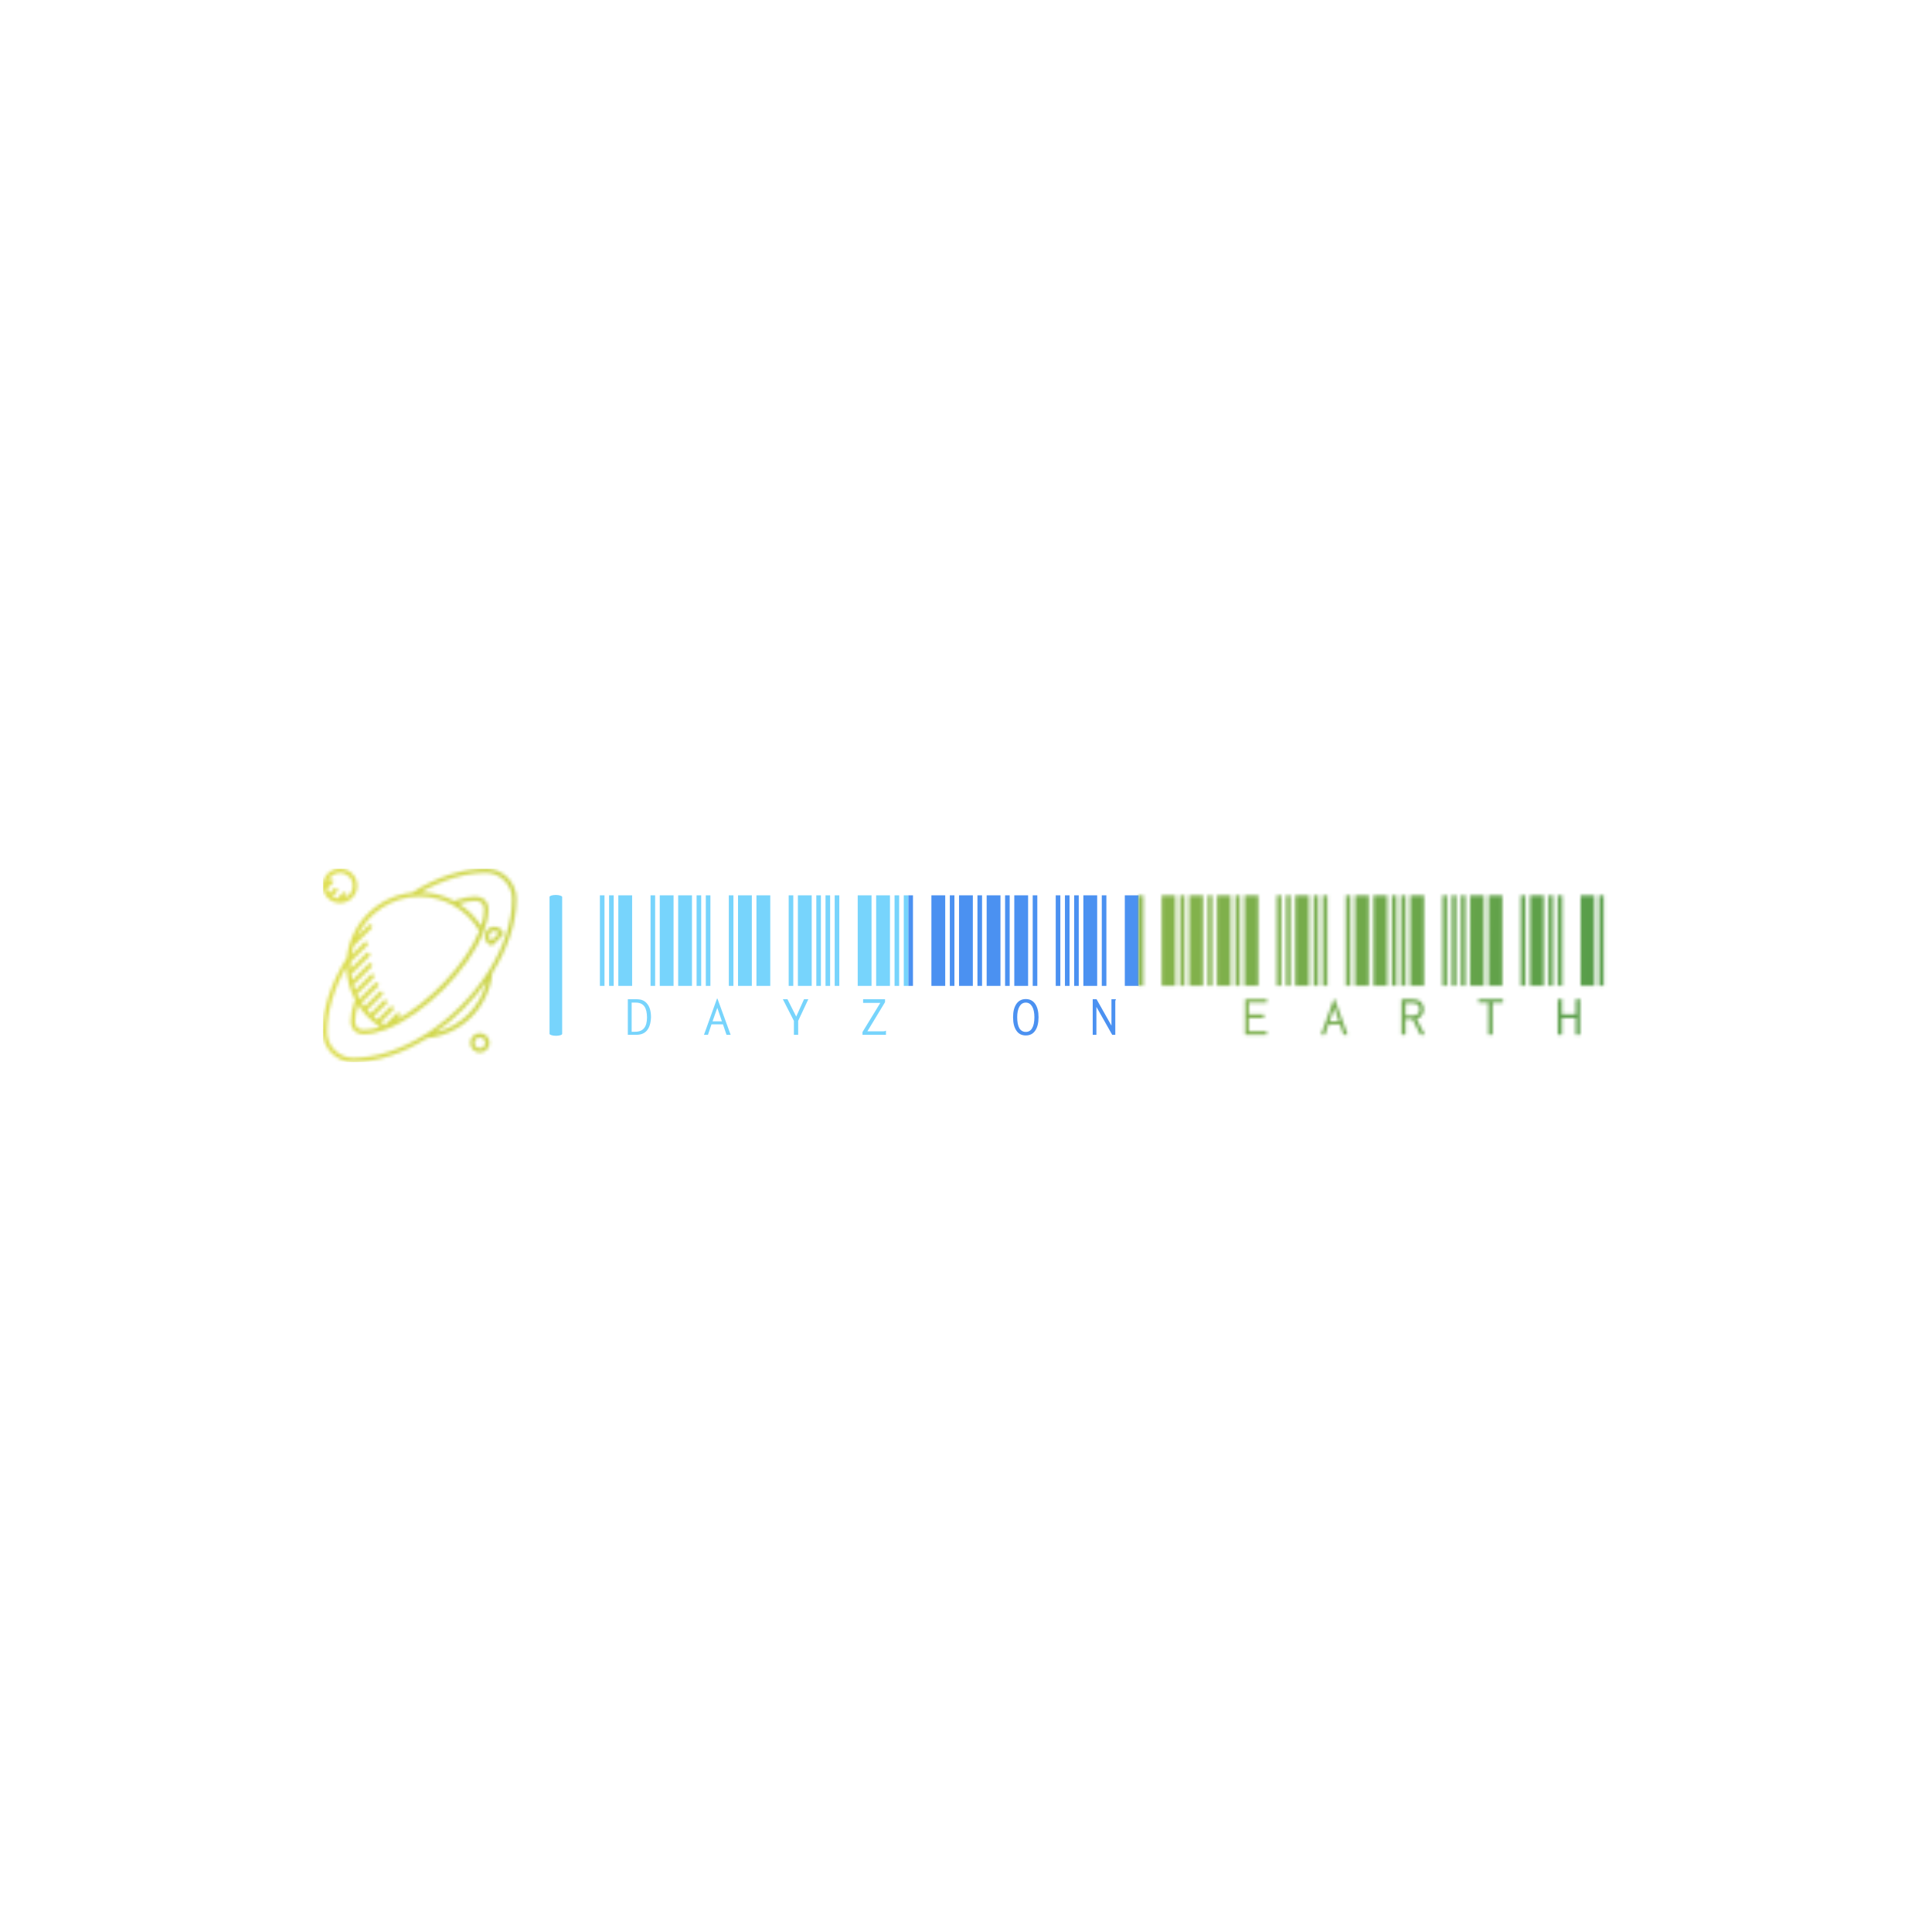 <svg xmlns="http://www.w3.org/2000/svg" version="1.1" xmlns:xlink="http://www.w3.org/1999/xlink" xmlns:svgjs="http://svgjs.dev/svgjs" width="1500" height="1500" viewBox="0 0 1500 1500"><rect width="1500" height="1500" fill="#ffffff"></rect><g transform="matrix(0.667,0,0,0.667,249.394,673.813)"><svg viewBox="0 0 396 60" data-background-color="#ffffff" preserveAspectRatio="xMidYMid meet" height="227" width="1500" xmlns="http://www.w3.org/2000/svg" xmlns:xlink="http://www.w3.org/1999/xlink"><g id="tight-bounds" transform="matrix(1,0,0,1,0.24,0.206)"><svg viewBox="0 0 395.52 59.587" height="59.587" width="395.52"><g><svg viewBox="0 0 501.901 75.614" height="59.587" width="395.52"><g><rect width="4.934" height="54.987" x="88.531" y="10.314" fill="#77d4fc" opacity="1" stroke-width="0" stroke="transparent" fill-opacity="1" class="rect-qz-0" data-fill-palette-color="primary" rx="1%" id="qz-0" data-palette-color="#77d4fc"></rect></g><g transform="matrix(1,0,0,1,106.381,10.45)"><svg viewBox="0 0 395.52 54.714" height="54.714" width="395.52"><g id="textblocktransform"><svg viewBox="0 0 395.52 54.714" height="54.714" width="395.52" id="textblock"><g><svg viewBox="0 0 395.52 54.714" height="54.714" width="395.52"><g transform="matrix(1,0,0,1,0,0)"><svg width="395.52" viewBox="0 -29.5 326.98 45.65" height="54.714" data-palette-color="#77d4fc"><g class="wordmark-text-0" data-fill-palette-color="primary" id="text-0"><path d="M1.5 0L0 0 0-29.5 1.5-29.5 1.5 0ZM4.5 0L3 0 3-29.5 4.5-29.5 4.5 0ZM10.5 0L6 0 6-29.5 10.5-29.5 10.5 0ZM18 0L16.5 0 16.5-29.5 18-29.5 18 0ZM24 0L19.5 0 19.5-29.5 24-29.5 24 0ZM9.1 15.95L9.1 4.35 11.8 4.35Q13.25 4.35 14.05 4.75L14.05 4.75Q14.9 5.15 15.5 5.95L15.5 5.95Q16.65 7.45 16.65 10.2L16.65 10.2Q16.55 13.05 15.35 14.5L15.35 14.5Q14.15 16 11.6 15.95L11.6 15.95 9.1 15.95ZM10.35 14.95L11.5 14.95Q15.35 14.95 15.35 10.3L15.35 10.3Q15.35 7.95 14.5 6.7L14.5 6.7Q13.6 5.45 11.7 5.45L11.7 5.45 10.35 5.45 10.35 14.95ZM30 0L25.5 0 25.5-29.5 30-29.5 30 0ZM33 0L31.5 0 31.5-29.5 33-29.5 33 0ZM36 0L34.5 0 34.5-29.5 36-29.5 36 0ZM43.5 0L42 0 42-29.5 43.5-29.5 43.5 0ZM49.5 0L45 0 45-29.5 49.5-29.5 49.5 0ZM41.25 15.95L40.1 12.55 36.35 12.55 35.2 15.95 33.9 15.95 38.15 4.15 38.3 4.15 42.6 15.95 41.25 15.95ZM36.7 11.55L39.75 11.55 38.25 7.15 36.7 11.55ZM55.5 0L51 0 51-29.5 55.5-29.5 55.5 0ZM63 0L61.5 0 61.5-29.5 63-29.5 63 0ZM69 0L64.5 0 64.5-29.5 69-29.5 69 0ZM72 0L70.5 0 70.5-29.5 72-29.5 72 0ZM75 0L73.5 0 73.5-29.5 75-29.5 75 0ZM63.2 15.95L63.2 11.4 59.6 4.35 61.1 4.35 63.95 10 66.5 4.35 67.9 4.35 64.59 11.4 64.59 15.95 63.2 15.95ZM77.99 0L76.49 0 76.49-29.5 77.99-29.5 77.99 0ZM88.49 0L83.99 0 83.99-29.5 88.49-29.5 88.49 0ZM94.49 0L89.99 0 89.99-29.5 94.49-29.5 94.49 0ZM97.49 0L95.99 0 95.99-29.5 97.49-29.5 97.49 0ZM100.49 0L98.99 0 98.99-29.5 100.49-29.5 100.49 0ZM85.54 15.95L85.54 15.05 91.34 5.55 85.74 5.55 85.74 4.35 92.89 4.35 92.89 5.3 87.14 14.8 92.39 14.8Q92.69 14.8 92.84 14.75L92.84 14.75Q92.94 14.7 93.09 14.6L93.09 14.6 93.19 14.6 93.19 15.95 85.54 15.95Z" fill="#77d4fc" data-fill-palette-color="primary"></path><path d="M101.99 0L100.49 0 100.49-29.5 101.99-29.5 101.99 0ZM112.49 0L107.99 0 107.99-29.5 112.49-29.5 112.49 0ZM115.49 0L113.99 0 113.99-29.5 115.49-29.5 115.49 0ZM121.49 0L116.99 0 116.99-29.5 121.49-29.5 121.49 0ZM124.49 0L122.99 0 122.99-29.5 124.49-29.5 124.49 0ZM130.49 0L125.99 0 125.99-29.5 130.49-29.5 130.49 0ZM133.49 0L131.99 0 131.99-29.5 133.49-29.5 133.49 0ZM139.49 0L134.99 0 134.99-29.5 139.49-29.5 139.49 0ZM142.49 0L140.99 0 140.99-29.5 142.49-29.5 142.49 0ZM149.99 0L148.49 0 148.49-29.5 149.99-29.5 149.99 0ZM138.74 16.15L138.74 16.15Q136.74 16.15 135.69 14.6L135.69 14.6Q134.59 13.05 134.59 10.2L134.59 10.2Q134.59 7.45 135.69 5.85L135.69 5.85Q136.79 4.3 138.74 4.3L138.74 4.3Q140.69 4.3 141.79 5.85L141.79 5.85Q142.89 7.45 142.89 10.2L142.89 10.2Q142.89 13.05 141.79 14.6L141.79 14.6Q140.74 16.15 138.74 16.15ZM138.74 15L138.74 15Q140.09 15 140.79 13.8L140.79 13.8Q141.54 12.55 141.54 10.2L141.54 10.2Q141.54 8 140.79 6.7L140.79 6.7Q140.04 5.45 138.74 5.45L138.74 5.45Q137.44 5.45 136.69 6.7L136.69 6.7Q135.94 8 135.94 10.2L135.94 10.2Q135.94 12.55 136.64 13.8L136.64 13.8Q137.39 15 138.74 15ZM152.99 0L151.49 0 151.49-29.5 152.99-29.5 152.99 0ZM155.99 0L154.49 0 154.49-29.5 155.99-29.5 155.99 0ZM161.99 0L157.49 0 157.49-29.5 161.99-29.5 161.99 0ZM164.99 0L163.49 0 163.49-29.5 164.99-29.5 164.99 0ZM175.49 0L170.99 0 170.99-29.5 175.49-29.5 175.49 0ZM160.54 15.95L160.54 4.35 161.79 4.35 166.64 12.95 166.64 4.35 168.08 4.35 168.08 4.5Q167.94 4.6 167.94 4.75L167.94 4.75Q167.89 4.85 167.89 5.2L167.89 5.2 167.89 15.95 166.89 15.95 161.74 6.85 161.74 15.95 160.54 15.95Z" fill="#4b91f1" data-fill-palette-color="secondary"></path></g></svg></g></svg></g></svg></g></svg></g><g><svg viewBox="0 0 75.614 75.614" height="75.614" width="75.614"><g><svg xmlns="http://www.w3.org/2000/svg" xmlns:xlink="http://www.w3.org/1999/xlink" version="1.1" x="0" y="0" viewBox="5 5 90 90" style="enable-background:new 0 0 100 100;" xml:space="preserve" height="75.614" width="75.614" class="icon-icon-0" data-fill-palette-color="accent" id="icon-0"></svg></g></svg></g></svg></g><defs></defs><mask id="8b8a6b96-4256-4400-a86f-01593da4cd59"><g id="SvgjsG1037"><svg viewBox="0 0 395.52 59.587" height="59.587" width="395.52"><g><svg viewBox="0 0 501.901 75.614" height="59.587" width="395.52"><g></g><g transform="matrix(1,0,0,1,106.381,10.45)"><svg viewBox="0 0 395.52 54.714" height="54.714" width="395.52"><g id="SvgjsG1035"><svg viewBox="0 0 395.52 54.714" height="54.714" width="395.52" id="SvgjsSvg1034"><g><svg viewBox="0 0 395.52 54.714" height="54.714" width="395.52"><g transform="matrix(1,0,0,1,0,0)"><svg width="395.52" viewBox="0 -29.5 326.98 45.65" height="54.714" data-palette-color="#77d4fc"><g class="wordmark-text-0" data-fill-palette-color="primary" id="SvgjsG1033"><path d="M176.99 0L175.49 0 175.49-29.5 176.99-29.5 176.99 0ZM187.49 0L182.99 0 182.99-29.5 187.49-29.5 187.49 0ZM190.49 0L188.99 0 188.99-29.5 190.49-29.5 190.49 0ZM196.49 0L191.99 0 191.99-29.5 196.49-29.5 196.49 0ZM199.49 0L197.99 0 197.99-29.5 199.49-29.5 199.49 0ZM205.49 0L200.99 0 200.99-29.5 205.49-29.5 205.49 0ZM208.49 0L206.99 0 206.99-29.5 208.49-29.5 208.49 0ZM214.49 0L209.99 0 209.99-29.5 214.49-29.5 214.49 0ZM221.99 0L220.49 0 220.49-29.5 221.99-29.5 221.99 0ZM224.99 0L223.49 0 223.49-29.5 224.99-29.5 224.99 0ZM210.19 15.95L210.19 4.35 217.29 4.35 217.29 5.5 211.39 5.5 211.39 9.3 216.29 9.3 216.29 10.5 211.39 10.5 211.39 14.8 217.24 14.8 217.24 15.95 210.19 15.95ZM230.99 0L226.49 0 226.49-29.5 230.99-29.5 230.99 0ZM233.99 0L232.49 0 232.49-29.5 233.99-29.5 233.99 0ZM236.99 0L235.49 0 235.49-29.5 236.99-29.5 236.99 0ZM244.49 0L242.99 0 242.99-29.5 244.49-29.5 244.49 0ZM250.49 0L245.99 0 245.99-29.5 250.49-29.5 250.49 0ZM242.24 15.95L241.08 12.55 237.34 12.55 236.19 15.95 234.89 15.95 239.14 4.15 239.29 4.15 243.58 15.95 242.24 15.95ZM237.69 11.55L240.74 11.55 239.24 7.15 237.69 11.55ZM256.48 0L251.98 0 251.98-29.5 256.48-29.5 256.48 0ZM259.48 0L257.98 0 257.98-29.5 259.48-29.5 259.48 0ZM262.48 0L260.98 0 260.98-29.5 262.48-29.5 262.48 0ZM268.48 0L263.98 0 263.98-29.5 268.48-29.5 268.48 0ZM275.98 0L274.48 0 274.48-29.5 275.98-29.5 275.98 0ZM261.13 15.95L261.13 4.35 264.53 4.35Q266.53 4.35 267.43 5.25L267.43 5.25Q268.38 6.1 268.38 7.7L268.38 7.7Q268.38 8.7 267.73 9.6L267.73 9.6Q267.08 10.5 266.03 10.8L266.03 10.8 268.73 15.95 267.28 15.95 264.68 10.85 262.43 10.85 262.43 15.95 261.13 15.95ZM262.43 9.7L264.68 9.7Q265.88 9.7 266.48 9.15L266.48 9.15Q267.03 8.65 267.03 7.7L267.03 7.7Q267.03 6.75 266.48 6.15L266.48 6.15Q265.88 5.6 264.68 5.6L264.68 5.6 262.43 5.6 262.43 9.7ZM278.98 0L277.48 0 277.48-29.5 278.98-29.5 278.98 0ZM281.98 0L280.48 0 280.48-29.5 281.98-29.5 281.98 0ZM287.98 0L283.48 0 283.48-29.5 287.98-29.5 287.98 0ZM293.98 0L289.48 0 289.48-29.5 293.98-29.5 293.98 0ZM301.48 0L299.98 0 299.98-29.5 301.48-29.5 301.48 0ZM289.43 15.95L289.43 5.5 286.18 5.5 286.18 4.35 294.18 4.35 294.18 5.5 290.78 5.5 290.78 15.95 289.43 15.95ZM307.48 0L302.98 0 302.98-29.5 307.48-29.5 307.48 0ZM310.48 0L308.98 0 308.98-29.5 310.48-29.5 310.48 0ZM313.48 0L311.98 0 311.98-29.5 313.48-29.5 313.48 0ZM323.98 0L319.48 0 319.48-29.5 323.98-29.5 323.98 0ZM326.98 0L325.48 0 325.48-29.5 326.98-29.5 326.98 0ZM312.03 15.95L312.03 4.35 313.53 4.35 313.53 4.5Q313.43 4.6 313.38 4.75L313.38 4.75Q313.38 4.85 313.38 5.2L313.38 5.2 313.38 9.3 317.88 9.3 317.88 4.35 319.43 4.35 319.43 4.5Q319.33 4.6 319.28 4.75L319.28 4.75Q319.28 4.85 319.28 5.2L319.28 5.2 319.28 15.95 317.88 15.95 317.88 10.45 313.38 10.45 313.38 15.95 312.03 15.95Z" fill="white"></path></g></svg></g></svg></g></svg></g></svg></g><g><svg viewBox="0 0 75.614 75.614" height="75.614" width="75.614"><g><svg xmlns="http://www.w3.org/2000/svg" xmlns:xlink="http://www.w3.org/1999/xlink" version="1.1" x="0" y="0" viewBox="5 5 90 90" style="enable-background:new 0 0 100 100;" xml:space="preserve" height="75.614" width="75.614" class="icon-icon-0" data-fill-palette-color="accent" id="SvgjsSvg1032"><path d="M83.814 53.502C90.756 42.507 95 30.494 95 19c0-7.589-6.411-14-14-14C69.995 5 58.054 8.866 46.466 16.181c-0.002 0.001-0.002 0.003-0.004 0.004-15.929 1.654-28.623 14.35-30.277 30.278-0.001 0.001-0.003 0.002-0.004 0.004C8.866 58.054 5 69.996 5 81c0 7.589 6.411 14 14 14 11.493 0 23.507-4.244 34.501-11.185C69.523 82.177 82.176 69.525 83.814 53.502zM57.561 81.098c9.008-6.379 17.157-14.528 23.537-23.536C78.293 69.188 69.187 78.294 57.561 81.098zM50 18c11.457 0 22.037 6.15 27.745 16.07C71.703 49.135 54.5 67.209 38.94 75.475l1.767-1.768c0.391-0.391 0.391-1.023 0-1.414s-1.023-0.391-1.414 0l-5 5c-0.126 0.126-0.196 0.28-0.241 0.441-0.71-0.41-1.397-0.846-2.068-1.304l5.724-5.724c0.391-0.391 0.391-1.023 0-1.414s-1.023-0.391-1.414 0l-5.945 5.945c-0.601-0.469-1.181-0.957-1.743-1.463 0.033-0.025 0.072-0.038 0.103-0.068l6-6c0.391-0.391 0.391-1.023 0-1.414s-1.023-0.391-1.414 0l-6 6c-0.041 0.041-0.061 0.094-0.093 0.14-0.536-0.546-1.05-1.11-1.545-1.691 0.017-0.015 0.036-0.019 0.052-0.034l7-7c0.391-0.391 0.391-1.023 0-1.414s-1.023-0.391-1.414 0l-6.887 6.887c-0.455-0.609-0.888-1.234-1.299-1.873l7.6-7.6c0.391-0.391 0.391-1.023 0-1.414s-1.023-0.391-1.414 0l-7.245 7.245c-0.382-0.688-0.737-1.39-1.068-2.104l7.728-7.728c0.391-0.391 0.391-1.023 0-1.414s-1.023-0.391-1.414 0l-7.154 7.154c-0.315-0.822-0.602-1.655-0.85-2.504 0.152-0.046 0.298-0.116 0.418-0.236l8-8c0.391-0.391 0.391-1.023 0-1.414s-1.023-0.391-1.414 0l-7.542 7.542c-0.208-0.95-0.375-1.911-0.496-2.885 0.165-0.044 0.323-0.114 0.452-0.243l8-8c0.391-0.391 0.391-1.023 0-1.414s-1.023-0.391-1.414 0l-7.241 7.241C18.027 51.023 18 50.514 18 50c0-0.546 0.014-1.088 0.041-1.627l7.666-7.666c0.391-0.391 0.391-1.023 0-1.414s-1.023-0.391-1.414 0l-5.936 5.936c0.22-1.465 0.545-2.896 0.957-4.29 0.143-0.047 0.279-0.118 0.393-0.231l8-8c0.391-0.391 0.391-1.023 0-1.414s-1.023-0.391-1.414 0l-5.37 5.37C25.99 25.66 37.114 18 50 18zM78.623 31.649c-2.684-4.178-6.216-7.647-10.289-10.256C71.113 20.485 73.694 20 75.997 20c0.002 0 0.004 0 0.004 0 1.2 0 2.209 0.374 2.917 1.082C79.626 21.79 80 22.799 80 24 80 26.37 79.502 28.95 78.623 31.649zM31.649 78.622C28.95 79.502 26.37 80 24 80c-2.43 0-4-1.57-4-4 0-2.305 0.485-4.887 1.393-7.666C24.002 72.406 27.471 75.939 31.649 78.622zM7 81c0-9.657 3.115-20.096 9.021-30.378 0.102 5.55 1.559 10.887 4.131 15.613-0.139 0.112-0.259 0.247-0.323 0.427C18.615 70.047 18 73.189 18 76c0 3.533 2.468 6 6 6 3.148 0 6.611-0.785 10.221-2.161 0.088-0.021 0.173-0.051 0.253-0.094 17.55-6.813 38.585-27.878 45.322-45.41 0.013-0.032 0.027-0.062 0.036-0.095C81.212 30.624 82 27.154 82 24c0-1.743-0.577-3.241-1.668-4.332S77.743 18 76.002 18c-0.002 0-0.003 0-0.005 0-2.809 0-5.949 0.615-9.335 1.829-0.18 0.064-0.314 0.185-0.426 0.323-4.728-2.572-10.063-4.029-15.614-4.131C60.904 10.115 71.343 7 81 7c6.393 0 12 5.607 12 12 0 11.036-4.02 22.563-10.611 33.146-0.277 0.156-0.488 0.423-0.52 0.764-0.003 0.027-0.007 0.055-0.01 0.082C74.594 64.367 64.367 74.594 52.992 81.86c-0.027 0.003-0.055 0.007-0.082 0.009-0.344 0.031-0.615 0.242-0.771 0.523C41.559 88.982 30.033 93 19 93 12.607 93 7 87.393 7 81z" fill="white"></path><path d="M13 21c4.411 0 8-3.589 8-8s-3.589-8-8-8-8 3.589-8 8S8.589 21 13 21zM13 7c3.309 0 6 2.691 6 6 0 2.736-1.842 5.044-4.35 5.764l1.057-1.057c0.391-0.391 0.391-1.023 0-1.414s-1.023-0.391-1.414 0l-2 2c-0.173 0.172-0.256 0.394-0.275 0.619-0.935-0.155-1.795-0.524-2.531-1.059 0.076-0.043 0.155-0.082 0.221-0.146l2-2c0.391-0.391 0.391-1.023 0-1.414s-1.023-0.391-1.414 0l-2 2c-0.065 0.065-0.104 0.144-0.146 0.221-0.534-0.736-0.904-1.597-1.059-2.531 0.225-0.02 0.446-0.104 0.619-0.276l2-2c0.391-0.391 0.391-1.023 0-1.414s-1.023-0.391-1.414 0L7.236 11.35C7.955 8.842 10.265 7 13 7z" fill="white"></path><path d="M78 81.5c-2.481 0-4.5 2.019-4.5 4.5s2.019 4.5 4.5 4.5 4.5-2.019 4.5-4.5S80.481 81.5 78 81.5zM78 88.5c-1.379 0-2.5-1.121-2.5-2.5s1.121-2.5 2.5-2.5 2.5 1.121 2.5 2.5S79.379 88.5 78 88.5z" fill="white"></path><path d="M83.124 40.69c0.117 0.045 0.239 0.067 0.36 0.067 0.261 0 0.516-0.102 0.707-0.293l4.516-4.516c0.28-0.28 0.368-0.698 0.226-1.067C88.257 33.131 86.611 32 84.742 32c-2.481 0-4.5 2.019-4.5 4.5C80.242 38.369 81.373 40.014 83.124 40.69zM84.742 34c0.825 0 1.572 0.399 2.032 1.054l-3.479 3.479c-0.654-0.46-1.054-1.207-1.054-2.032C82.242 35.122 83.363 34 84.742 34z" fill="white"></path></svg></g></svg></g></svg></g><defs><mask></mask></defs></svg></g></mask><linearGradient x1="0" x2="1" y1="0.578" y2="0.595" id="00b7f18c-a19d-4e59-bc26-bab5fac020b0"><stop stop-color="#dede50" offset="0"></stop><stop stop-color="#559c49" offset="1"></stop></linearGradient><rect width="395.52" height="59.587" fill="url(#00b7f18c-a19d-4e59-bc26-bab5fac020b0)" mask="url(#8b8a6b96-4256-4400-a86f-01593da4cd59)" data-fill-palette-color="accent"></rect></svg><rect width="395.52" height="59.587" fill="none" stroke="none" visibility="hidden"></rect></g></svg></g></svg>